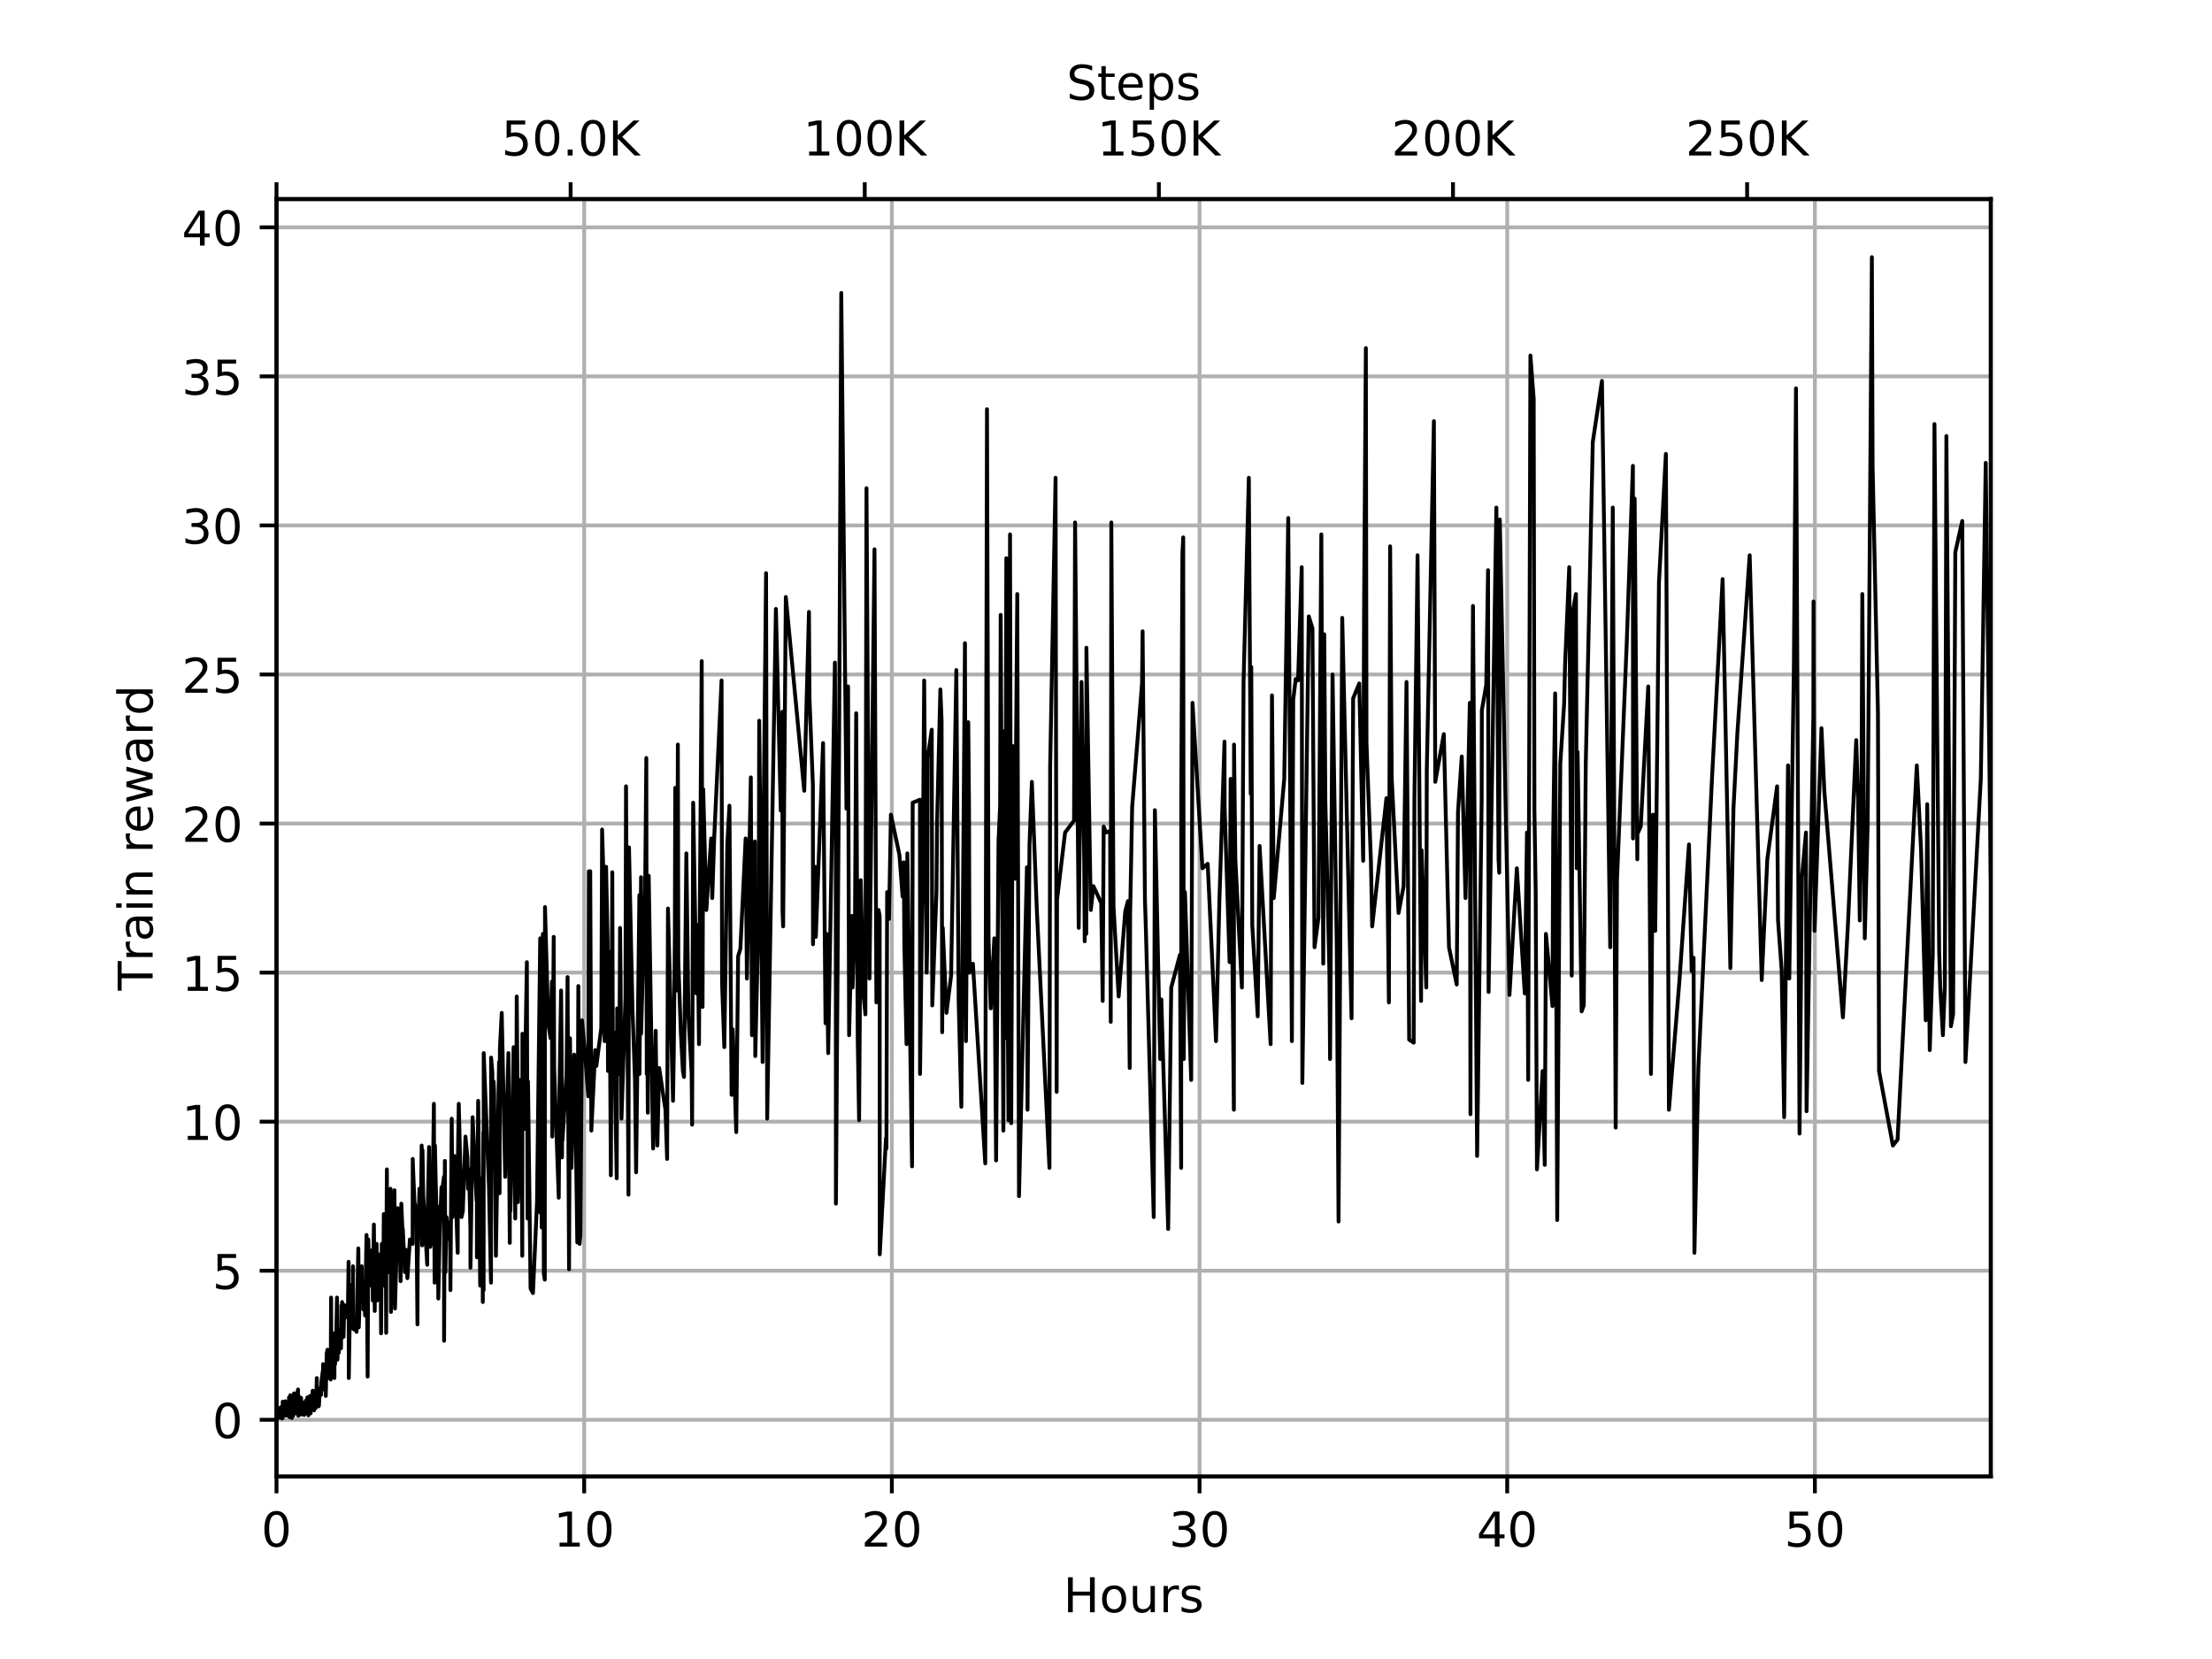 <?xml version="1.0" encoding="utf-8" standalone="no"?>
<!DOCTYPE svg PUBLIC "-//W3C//DTD SVG 1.1//EN"
  "http://www.w3.org/Graphics/SVG/1.1/DTD/svg11.dtd">
<!-- Created with matplotlib (https://matplotlib.org/) -->
<svg height="345.6pt" version="1.1" viewBox="0 0 460.8 345.6" width="460.8pt" xmlns="http://www.w3.org/2000/svg" xmlns:xlink="http://www.w3.org/1999/xlink">
 <defs>
  <style type="text/css">
*{stroke-linecap:butt;stroke-linejoin:round;}
  </style>
 </defs>
 <g id="figure_1">
  <g id="patch_1">
   <path d="M 0 345.6 
L 460.8 345.6 
L 460.8 0 
L 0 0 
z
" style="fill:#ffffff;"/>
  </g>
  <g id="axes_1">
   <g id="patch_2">
    <path d="M 57.6 307.584 
L 414.72 307.584 
L 414.72 41.472 
L 57.6 41.472 
z
" style="fill:#ffffff;"/>
   </g>
   <g id="matplotlib.axis_1">
    <g id="xtick_1">
     <g id="line2d_1">
      <path clip-path="url(#pd0b42a5e79)" d="M 57.6 307.584 
L 57.6 41.472 
" style="fill:none;stroke:#b0b0b0;stroke-linecap:square;stroke-width:0.8;"/>
     </g>
     <g id="line2d_2">
      <defs>
       <path d="M 0 0 
L 0 3.5 
" id="m29c0e4b5df" style="stroke:#000000;stroke-width:0.8;"/>
      </defs>
      <g>
       <use style="stroke:#000000;stroke-width:0.8;" x="57.6" xlink:href="#m29c0e4b5df" y="307.584"/>
      </g>
     </g>
     <g id="text_1">
      <!-- 0 -->
      <defs>
       <path d="M 31.781 66.406 
Q 24.172 66.406 20.328 58.906 
Q 16.5 51.422 16.5 36.375 
Q 16.5 21.391 20.328 13.891 
Q 24.172 6.391 31.781 6.391 
Q 39.453 6.391 43.281 13.891 
Q 47.125 21.391 47.125 36.375 
Q 47.125 51.422 43.281 58.906 
Q 39.453 66.406 31.781 66.406 
z
M 31.781 74.219 
Q 44.047 74.219 50.516 64.516 
Q 56.984 54.828 56.984 36.375 
Q 56.984 17.969 50.516 8.266 
Q 44.047 -1.422 31.781 -1.422 
Q 19.531 -1.422 13.062 8.266 
Q 6.594 17.969 6.594 36.375 
Q 6.594 54.828 13.062 64.516 
Q 19.531 74.219 31.781 74.219 
z
" id="DejaVuSans-48"/>
      </defs>
      <g transform="translate(54.419 322.182)scale(0.1 -0.1)">
       <use xlink:href="#DejaVuSans-48"/>
      </g>
     </g>
    </g>
    <g id="xtick_2">
     <g id="line2d_3">
      <path clip-path="url(#pd0b42a5e79)" d="M 121.695 307.584 
L 121.695 41.472 
" style="fill:none;stroke:#b0b0b0;stroke-linecap:square;stroke-width:0.8;"/>
     </g>
     <g id="line2d_4">
      <g>
       <use style="stroke:#000000;stroke-width:0.8;" x="121.695" xlink:href="#m29c0e4b5df" y="307.584"/>
      </g>
     </g>
     <g id="text_2">
      <!-- 10 -->
      <defs>
       <path d="M 12.406 8.297 
L 28.516 8.297 
L 28.516 63.922 
L 10.984 60.406 
L 10.984 69.391 
L 28.422 72.906 
L 38.281 72.906 
L 38.281 8.297 
L 54.391 8.297 
L 54.391 0 
L 12.406 0 
z
" id="DejaVuSans-49"/>
      </defs>
      <g transform="translate(115.332 322.182)scale(0.1 -0.1)">
       <use xlink:href="#DejaVuSans-49"/>
       <use x="63.623" xlink:href="#DejaVuSans-48"/>
      </g>
     </g>
    </g>
    <g id="xtick_3">
     <g id="line2d_5">
      <path clip-path="url(#pd0b42a5e79)" d="M 185.79 307.584 
L 185.79 41.472 
" style="fill:none;stroke:#b0b0b0;stroke-linecap:square;stroke-width:0.8;"/>
     </g>
     <g id="line2d_6">
      <g>
       <use style="stroke:#000000;stroke-width:0.8;" x="185.79" xlink:href="#m29c0e4b5df" y="307.584"/>
      </g>
     </g>
     <g id="text_3">
      <!-- 20 -->
      <defs>
       <path d="M 19.188 8.297 
L 53.609 8.297 
L 53.609 0 
L 7.328 0 
L 7.328 8.297 
Q 12.938 14.109 22.625 23.891 
Q 32.328 33.688 34.812 36.531 
Q 39.547 41.844 41.422 45.531 
Q 43.312 49.219 43.312 52.781 
Q 43.312 58.594 39.234 62.25 
Q 35.156 65.922 28.609 65.922 
Q 23.969 65.922 18.812 64.312 
Q 13.672 62.703 7.812 59.422 
L 7.812 69.391 
Q 13.766 71.781 18.938 73 
Q 24.125 74.219 28.422 74.219 
Q 39.75 74.219 46.484 68.547 
Q 53.219 62.891 53.219 53.422 
Q 53.219 48.922 51.531 44.891 
Q 49.859 40.875 45.406 35.406 
Q 44.188 33.984 37.641 27.219 
Q 31.109 20.453 19.188 8.297 
z
" id="DejaVuSans-50"/>
      </defs>
      <g transform="translate(179.427 322.182)scale(0.1 -0.1)">
       <use xlink:href="#DejaVuSans-50"/>
       <use x="63.623" xlink:href="#DejaVuSans-48"/>
      </g>
     </g>
    </g>
    <g id="xtick_4">
     <g id="line2d_7">
      <path clip-path="url(#pd0b42a5e79)" d="M 249.884 307.584 
L 249.884 41.472 
" style="fill:none;stroke:#b0b0b0;stroke-linecap:square;stroke-width:0.8;"/>
     </g>
     <g id="line2d_8">
      <g>
       <use style="stroke:#000000;stroke-width:0.8;" x="249.884" xlink:href="#m29c0e4b5df" y="307.584"/>
      </g>
     </g>
     <g id="text_4">
      <!-- 30 -->
      <defs>
       <path d="M 40.578 39.312 
Q 47.656 37.797 51.625 33 
Q 55.609 28.219 55.609 21.188 
Q 55.609 10.406 48.188 4.484 
Q 40.766 -1.422 27.094 -1.422 
Q 22.516 -1.422 17.656 -0.516 
Q 12.797 0.391 7.625 2.203 
L 7.625 11.719 
Q 11.719 9.328 16.594 8.109 
Q 21.484 6.891 26.812 6.891 
Q 36.078 6.891 40.938 10.547 
Q 45.797 14.203 45.797 21.188 
Q 45.797 27.641 41.281 31.266 
Q 36.766 34.906 28.719 34.906 
L 20.219 34.906 
L 20.219 43.016 
L 29.109 43.016 
Q 36.375 43.016 40.234 45.922 
Q 44.094 48.828 44.094 54.297 
Q 44.094 59.906 40.109 62.906 
Q 36.141 65.922 28.719 65.922 
Q 24.656 65.922 20.016 65.031 
Q 15.375 64.156 9.812 62.312 
L 9.812 71.094 
Q 15.438 72.656 20.344 73.438 
Q 25.25 74.219 29.594 74.219 
Q 40.828 74.219 47.359 69.109 
Q 53.906 64.016 53.906 55.328 
Q 53.906 49.266 50.438 45.094 
Q 46.969 40.922 40.578 39.312 
z
" id="DejaVuSans-51"/>
      </defs>
      <g transform="translate(243.522 322.182)scale(0.1 -0.1)">
       <use xlink:href="#DejaVuSans-51"/>
       <use x="63.623" xlink:href="#DejaVuSans-48"/>
      </g>
     </g>
    </g>
    <g id="xtick_5">
     <g id="line2d_9">
      <path clip-path="url(#pd0b42a5e79)" d="M 313.979 307.584 
L 313.979 41.472 
" style="fill:none;stroke:#b0b0b0;stroke-linecap:square;stroke-width:0.8;"/>
     </g>
     <g id="line2d_10">
      <g>
       <use style="stroke:#000000;stroke-width:0.8;" x="313.979" xlink:href="#m29c0e4b5df" y="307.584"/>
      </g>
     </g>
     <g id="text_5">
      <!-- 40 -->
      <defs>
       <path d="M 37.797 64.312 
L 12.891 25.391 
L 37.797 25.391 
z
M 35.203 72.906 
L 47.609 72.906 
L 47.609 25.391 
L 58.016 25.391 
L 58.016 17.188 
L 47.609 17.188 
L 47.609 0 
L 37.797 0 
L 37.797 17.188 
L 4.891 17.188 
L 4.891 26.703 
z
" id="DejaVuSans-52"/>
      </defs>
      <g transform="translate(307.617 322.182)scale(0.1 -0.1)">
       <use xlink:href="#DejaVuSans-52"/>
       <use x="63.623" xlink:href="#DejaVuSans-48"/>
      </g>
     </g>
    </g>
    <g id="xtick_6">
     <g id="line2d_11">
      <path clip-path="url(#pd0b42a5e79)" d="M 378.074 307.584 
L 378.074 41.472 
" style="fill:none;stroke:#b0b0b0;stroke-linecap:square;stroke-width:0.8;"/>
     </g>
     <g id="line2d_12">
      <g>
       <use style="stroke:#000000;stroke-width:0.8;" x="378.074" xlink:href="#m29c0e4b5df" y="307.584"/>
      </g>
     </g>
     <g id="text_6">
      <!-- 50 -->
      <defs>
       <path d="M 10.797 72.906 
L 49.516 72.906 
L 49.516 64.594 
L 19.828 64.594 
L 19.828 46.734 
Q 21.969 47.469 24.109 47.828 
Q 26.266 48.188 28.422 48.188 
Q 40.625 48.188 47.75 41.5 
Q 54.891 34.812 54.891 23.391 
Q 54.891 11.625 47.562 5.094 
Q 40.234 -1.422 26.906 -1.422 
Q 22.312 -1.422 17.547 -0.641 
Q 12.797 0.141 7.719 1.703 
L 7.719 11.625 
Q 12.109 9.234 16.797 8.062 
Q 21.484 6.891 26.703 6.891 
Q 35.156 6.891 40.078 11.328 
Q 45.016 15.766 45.016 23.391 
Q 45.016 31 40.078 35.438 
Q 35.156 39.891 26.703 39.891 
Q 22.75 39.891 18.812 39.016 
Q 14.891 38.141 10.797 36.281 
z
" id="DejaVuSans-53"/>
      </defs>
      <g transform="translate(371.712 322.182)scale(0.1 -0.1)">
       <use xlink:href="#DejaVuSans-53"/>
       <use x="63.623" xlink:href="#DejaVuSans-48"/>
      </g>
     </g>
    </g>
    <g id="text_7">
     <!-- Hours -->
     <defs>
      <path d="M 9.812 72.906 
L 19.672 72.906 
L 19.672 43.016 
L 55.516 43.016 
L 55.516 72.906 
L 65.375 72.906 
L 65.375 0 
L 55.516 0 
L 55.516 34.719 
L 19.672 34.719 
L 19.672 0 
L 9.812 0 
z
" id="DejaVuSans-72"/>
      <path d="M 30.609 48.391 
Q 23.391 48.391 19.188 42.75 
Q 14.984 37.109 14.984 27.297 
Q 14.984 17.484 19.156 11.844 
Q 23.344 6.203 30.609 6.203 
Q 37.797 6.203 41.984 11.859 
Q 46.188 17.531 46.188 27.297 
Q 46.188 37.016 41.984 42.703 
Q 37.797 48.391 30.609 48.391 
z
M 30.609 56 
Q 42.328 56 49.016 48.375 
Q 55.719 40.766 55.719 27.297 
Q 55.719 13.875 49.016 6.219 
Q 42.328 -1.422 30.609 -1.422 
Q 18.844 -1.422 12.172 6.219 
Q 5.516 13.875 5.516 27.297 
Q 5.516 40.766 12.172 48.375 
Q 18.844 56 30.609 56 
z
" id="DejaVuSans-111"/>
      <path d="M 8.5 21.578 
L 8.5 54.688 
L 17.484 54.688 
L 17.484 21.922 
Q 17.484 14.156 20.5 10.266 
Q 23.531 6.391 29.594 6.391 
Q 36.859 6.391 41.078 11.031 
Q 45.312 15.672 45.312 23.688 
L 45.312 54.688 
L 54.297 54.688 
L 54.297 0 
L 45.312 0 
L 45.312 8.406 
Q 42.047 3.422 37.719 1 
Q 33.406 -1.422 27.688 -1.422 
Q 18.266 -1.422 13.375 4.438 
Q 8.5 10.297 8.5 21.578 
z
M 31.109 56 
z
" id="DejaVuSans-117"/>
      <path d="M 41.109 46.297 
Q 39.594 47.172 37.812 47.578 
Q 36.031 48 33.891 48 
Q 26.266 48 22.188 43.047 
Q 18.109 38.094 18.109 28.812 
L 18.109 0 
L 9.078 0 
L 9.078 54.688 
L 18.109 54.688 
L 18.109 46.188 
Q 20.953 51.172 25.484 53.578 
Q 30.031 56 36.531 56 
Q 37.453 56 38.578 55.875 
Q 39.703 55.766 41.062 55.516 
z
" id="DejaVuSans-114"/>
      <path d="M 44.281 53.078 
L 44.281 44.578 
Q 40.484 46.531 36.375 47.5 
Q 32.281 48.484 27.875 48.484 
Q 21.188 48.484 17.844 46.438 
Q 14.5 44.391 14.5 40.281 
Q 14.5 37.156 16.891 35.375 
Q 19.281 33.594 26.516 31.984 
L 29.594 31.297 
Q 39.156 29.25 43.188 25.516 
Q 47.219 21.781 47.219 15.094 
Q 47.219 7.469 41.188 3.016 
Q 35.156 -1.422 24.609 -1.422 
Q 20.219 -1.422 15.453 -0.562 
Q 10.688 0.297 5.422 2 
L 5.422 11.281 
Q 10.406 8.688 15.234 7.391 
Q 20.062 6.109 24.812 6.109 
Q 31.156 6.109 34.562 8.281 
Q 37.984 10.453 37.984 14.406 
Q 37.984 18.062 35.516 20.016 
Q 33.062 21.969 24.703 23.781 
L 21.578 24.516 
Q 13.234 26.266 9.516 29.906 
Q 5.812 33.547 5.812 39.891 
Q 5.812 47.609 11.281 51.797 
Q 16.75 56 26.812 56 
Q 31.781 56 36.172 55.266 
Q 40.578 54.547 44.281 53.078 
z
" id="DejaVuSans-115"/>
     </defs>
     <g transform="translate(221.512 335.861)scale(0.1 -0.1)">
      <use xlink:href="#DejaVuSans-72"/>
      <use x="75.195" xlink:href="#DejaVuSans-111"/>
      <use x="136.377" xlink:href="#DejaVuSans-117"/>
      <use x="199.756" xlink:href="#DejaVuSans-114"/>
      <use x="240.869" xlink:href="#DejaVuSans-115"/>
     </g>
    </g>
   </g>
   <g id="matplotlib.axis_2">
    <g id="ytick_1">
     <g id="line2d_13">
      <path clip-path="url(#pd0b42a5e79)" d="M 57.6 295.767 
L 414.72 295.767 
" style="fill:none;stroke:#b0b0b0;stroke-linecap:square;stroke-width:0.8;"/>
     </g>
     <g id="line2d_14">
      <defs>
       <path d="M 0 0 
L -3.5 0 
" id="m020e95e124" style="stroke:#000000;stroke-width:0.8;"/>
      </defs>
      <g>
       <use style="stroke:#000000;stroke-width:0.8;" x="57.6" xlink:href="#m020e95e124" y="295.767"/>
      </g>
     </g>
     <g id="text_8">
      <!-- 0 -->
      <g transform="translate(44.237 299.567)scale(0.1 -0.1)">
       <use xlink:href="#DejaVuSans-48"/>
      </g>
     </g>
    </g>
    <g id="ytick_2">
     <g id="line2d_15">
      <path clip-path="url(#pd0b42a5e79)" d="M 57.6 264.716 
L 414.72 264.716 
" style="fill:none;stroke:#b0b0b0;stroke-linecap:square;stroke-width:0.8;"/>
     </g>
     <g id="line2d_16">
      <g>
       <use style="stroke:#000000;stroke-width:0.8;" x="57.6" xlink:href="#m020e95e124" y="264.716"/>
      </g>
     </g>
     <g id="text_9">
      <!-- 5 -->
      <g transform="translate(44.237 268.515)scale(0.1 -0.1)">
       <use xlink:href="#DejaVuSans-53"/>
      </g>
     </g>
    </g>
    <g id="ytick_3">
     <g id="line2d_17">
      <path clip-path="url(#pd0b42a5e79)" d="M 57.6 233.665 
L 414.72 233.665 
" style="fill:none;stroke:#b0b0b0;stroke-linecap:square;stroke-width:0.8;"/>
     </g>
     <g id="line2d_18">
      <g>
       <use style="stroke:#000000;stroke-width:0.8;" x="57.6" xlink:href="#m020e95e124" y="233.665"/>
      </g>
     </g>
     <g id="text_10">
      <!-- 10 -->
      <g transform="translate(37.875 237.464)scale(0.1 -0.1)">
       <use xlink:href="#DejaVuSans-49"/>
       <use x="63.623" xlink:href="#DejaVuSans-48"/>
      </g>
     </g>
    </g>
    <g id="ytick_4">
     <g id="line2d_19">
      <path clip-path="url(#pd0b42a5e79)" d="M 57.6 202.614 
L 414.72 202.614 
" style="fill:none;stroke:#b0b0b0;stroke-linecap:square;stroke-width:0.8;"/>
     </g>
     <g id="line2d_20">
      <g>
       <use style="stroke:#000000;stroke-width:0.8;" x="57.6" xlink:href="#m020e95e124" y="202.614"/>
      </g>
     </g>
     <g id="text_11">
      <!-- 15 -->
      <g transform="translate(37.875 206.413)scale(0.1 -0.1)">
       <use xlink:href="#DejaVuSans-49"/>
       <use x="63.623" xlink:href="#DejaVuSans-53"/>
      </g>
     </g>
    </g>
    <g id="ytick_5">
     <g id="line2d_21">
      <path clip-path="url(#pd0b42a5e79)" d="M 57.6 171.563 
L 414.72 171.563 
" style="fill:none;stroke:#b0b0b0;stroke-linecap:square;stroke-width:0.8;"/>
     </g>
     <g id="line2d_22">
      <g>
       <use style="stroke:#000000;stroke-width:0.8;" x="57.6" xlink:href="#m020e95e124" y="171.563"/>
      </g>
     </g>
     <g id="text_12">
      <!-- 20 -->
      <g transform="translate(37.875 175.362)scale(0.1 -0.1)">
       <use xlink:href="#DejaVuSans-50"/>
       <use x="63.623" xlink:href="#DejaVuSans-48"/>
      </g>
     </g>
    </g>
    <g id="ytick_6">
     <g id="line2d_23">
      <path clip-path="url(#pd0b42a5e79)" d="M 57.6 140.511 
L 414.72 140.511 
" style="fill:none;stroke:#b0b0b0;stroke-linecap:square;stroke-width:0.8;"/>
     </g>
     <g id="line2d_24">
      <g>
       <use style="stroke:#000000;stroke-width:0.8;" x="57.6" xlink:href="#m020e95e124" y="140.511"/>
      </g>
     </g>
     <g id="text_13">
      <!-- 25 -->
      <g transform="translate(37.875 144.311)scale(0.1 -0.1)">
       <use xlink:href="#DejaVuSans-50"/>
       <use x="63.623" xlink:href="#DejaVuSans-53"/>
      </g>
     </g>
    </g>
    <g id="ytick_7">
     <g id="line2d_25">
      <path clip-path="url(#pd0b42a5e79)" d="M 57.6 109.46 
L 414.72 109.46 
" style="fill:none;stroke:#b0b0b0;stroke-linecap:square;stroke-width:0.8;"/>
     </g>
     <g id="line2d_26">
      <g>
       <use style="stroke:#000000;stroke-width:0.8;" x="57.6" xlink:href="#m020e95e124" y="109.46"/>
      </g>
     </g>
     <g id="text_14">
      <!-- 30 -->
      <g transform="translate(37.875 113.259)scale(0.1 -0.1)">
       <use xlink:href="#DejaVuSans-51"/>
       <use x="63.623" xlink:href="#DejaVuSans-48"/>
      </g>
     </g>
    </g>
    <g id="ytick_8">
     <g id="line2d_27">
      <path clip-path="url(#pd0b42a5e79)" d="M 57.6 78.409 
L 414.72 78.409 
" style="fill:none;stroke:#b0b0b0;stroke-linecap:square;stroke-width:0.8;"/>
     </g>
     <g id="line2d_28">
      <g>
       <use style="stroke:#000000;stroke-width:0.8;" x="57.6" xlink:href="#m020e95e124" y="78.409"/>
      </g>
     </g>
     <g id="text_15">
      <!-- 35 -->
      <g transform="translate(37.875 82.208)scale(0.1 -0.1)">
       <use xlink:href="#DejaVuSans-51"/>
       <use x="63.623" xlink:href="#DejaVuSans-53"/>
      </g>
     </g>
    </g>
    <g id="ytick_9">
     <g id="line2d_29">
      <path clip-path="url(#pd0b42a5e79)" d="M 57.6 47.358 
L 414.72 47.358 
" style="fill:none;stroke:#b0b0b0;stroke-linecap:square;stroke-width:0.8;"/>
     </g>
     <g id="line2d_30">
      <g>
       <use style="stroke:#000000;stroke-width:0.8;" x="57.6" xlink:href="#m020e95e124" y="47.358"/>
      </g>
     </g>
     <g id="text_16">
      <!-- 40 -->
      <g transform="translate(37.875 51.157)scale(0.1 -0.1)">
       <use xlink:href="#DejaVuSans-52"/>
       <use x="63.623" xlink:href="#DejaVuSans-48"/>
      </g>
     </g>
    </g>
    <g id="text_17">
     <!-- Train reward -->
     <defs>
      <path d="M -0.297 72.906 
L 61.375 72.906 
L 61.375 64.594 
L 35.5 64.594 
L 35.5 0 
L 25.594 0 
L 25.594 64.594 
L -0.297 64.594 
z
" id="DejaVuSans-84"/>
      <path d="M 34.281 27.484 
Q 23.391 27.484 19.188 25 
Q 14.984 22.516 14.984 16.5 
Q 14.984 11.719 18.141 8.906 
Q 21.297 6.109 26.703 6.109 
Q 34.188 6.109 38.703 11.406 
Q 43.219 16.703 43.219 25.484 
L 43.219 27.484 
z
M 52.203 31.203 
L 52.203 0 
L 43.219 0 
L 43.219 8.297 
Q 40.141 3.328 35.547 0.953 
Q 30.953 -1.422 24.312 -1.422 
Q 15.922 -1.422 10.953 3.297 
Q 6 8.016 6 15.922 
Q 6 25.141 12.172 29.828 
Q 18.359 34.516 30.609 34.516 
L 43.219 34.516 
L 43.219 35.406 
Q 43.219 41.609 39.141 45 
Q 35.062 48.391 27.688 48.391 
Q 23 48.391 18.547 47.266 
Q 14.109 46.141 10.016 43.891 
L 10.016 52.203 
Q 14.938 54.109 19.578 55.047 
Q 24.219 56 28.609 56 
Q 40.484 56 46.344 49.844 
Q 52.203 43.703 52.203 31.203 
z
" id="DejaVuSans-97"/>
      <path d="M 9.422 54.688 
L 18.406 54.688 
L 18.406 0 
L 9.422 0 
z
M 9.422 75.984 
L 18.406 75.984 
L 18.406 64.594 
L 9.422 64.594 
z
" id="DejaVuSans-105"/>
      <path d="M 54.891 33.016 
L 54.891 0 
L 45.906 0 
L 45.906 32.719 
Q 45.906 40.484 42.875 44.328 
Q 39.844 48.188 33.797 48.188 
Q 26.516 48.188 22.312 43.547 
Q 18.109 38.922 18.109 30.906 
L 18.109 0 
L 9.078 0 
L 9.078 54.688 
L 18.109 54.688 
L 18.109 46.188 
Q 21.344 51.125 25.703 53.562 
Q 30.078 56 35.797 56 
Q 45.219 56 50.047 50.172 
Q 54.891 44.344 54.891 33.016 
z
" id="DejaVuSans-110"/>
      <path id="DejaVuSans-32"/>
      <path d="M 56.203 29.594 
L 56.203 25.203 
L 14.891 25.203 
Q 15.484 15.922 20.484 11.062 
Q 25.484 6.203 34.422 6.203 
Q 39.594 6.203 44.453 7.469 
Q 49.312 8.734 54.109 11.281 
L 54.109 2.781 
Q 49.266 0.734 44.188 -0.344 
Q 39.109 -1.422 33.891 -1.422 
Q 20.797 -1.422 13.156 6.188 
Q 5.516 13.812 5.516 26.812 
Q 5.516 40.234 12.766 48.109 
Q 20.016 56 32.328 56 
Q 43.359 56 49.781 48.891 
Q 56.203 41.797 56.203 29.594 
z
M 47.219 32.234 
Q 47.125 39.594 43.094 43.984 
Q 39.062 48.391 32.422 48.391 
Q 24.906 48.391 20.391 44.141 
Q 15.875 39.891 15.188 32.172 
z
" id="DejaVuSans-101"/>
      <path d="M 4.203 54.688 
L 13.188 54.688 
L 24.422 12.016 
L 35.594 54.688 
L 46.188 54.688 
L 57.422 12.016 
L 68.609 54.688 
L 77.594 54.688 
L 63.281 0 
L 52.688 0 
L 40.922 44.828 
L 29.109 0 
L 18.5 0 
z
" id="DejaVuSans-119"/>
      <path d="M 45.406 46.391 
L 45.406 75.984 
L 54.391 75.984 
L 54.391 0 
L 45.406 0 
L 45.406 8.203 
Q 42.578 3.328 38.25 0.953 
Q 33.938 -1.422 27.875 -1.422 
Q 17.969 -1.422 11.734 6.484 
Q 5.516 14.406 5.516 27.297 
Q 5.516 40.188 11.734 48.094 
Q 17.969 56 27.875 56 
Q 33.938 56 38.25 53.625 
Q 42.578 51.266 45.406 46.391 
z
M 14.797 27.297 
Q 14.797 17.391 18.875 11.75 
Q 22.953 6.109 30.078 6.109 
Q 37.203 6.109 41.297 11.75 
Q 45.406 17.391 45.406 27.297 
Q 45.406 37.203 41.297 42.844 
Q 37.203 48.484 30.078 48.484 
Q 22.953 48.484 18.875 42.844 
Q 14.797 37.203 14.797 27.297 
z
" id="DejaVuSans-100"/>
     </defs>
     <g transform="translate(31.795 206.35)rotate(-90)scale(0.1 -0.1)">
      <use xlink:href="#DejaVuSans-84"/>
      <use x="60.865" xlink:href="#DejaVuSans-114"/>
      <use x="101.979" xlink:href="#DejaVuSans-97"/>
      <use x="163.258" xlink:href="#DejaVuSans-105"/>
      <use x="191.041" xlink:href="#DejaVuSans-110"/>
      <use x="254.42" xlink:href="#DejaVuSans-32"/>
      <use x="286.207" xlink:href="#DejaVuSans-114"/>
      <use x="327.289" xlink:href="#DejaVuSans-101"/>
      <use x="388.812" xlink:href="#DejaVuSans-119"/>
      <use x="470.6" xlink:href="#DejaVuSans-97"/>
      <use x="531.879" xlink:href="#DejaVuSans-114"/>
      <use x="572.977" xlink:href="#DejaVuSans-100"/>
     </g>
    </g>
   </g>
   <g id="line2d_31">
    <path clip-path="url(#pd0b42a5e79)" d="M 57.6 293.956 
L 57.72 293.594 
L 57.849 295.25 
L 57.917 293.904 
L 58.011 294.267 
L 58.155 295.353 
L 58.212 294.329 
L 58.232 294.608 
L 58.357 294.453 
L 58.442 293.18 
L 58.51 294.422 
L 58.56 293.49 
L 58.616 293.697 
L 58.682 294.681 
L 58.714 293.263 
L 58.724 295.488 
L 58.804 294.008 
L 58.86 295.457 
L 58.895 291.99 
L 58.968 294.008 
L 59.034 293.387 
L 59.137 293.615 
L 59.205 294.836 
L 59.283 294.732 
L 59.293 293.594 
L 59.412 294.536 
L 59.439 291.907 
L 59.51 294.877 
L 59.521 293.884 
L 59.569 292.404 
L 59.696 294.867 
L 59.75 294.163 
L 59.842 294.639 
L 59.867 293.904 
L 59.927 294.608 
L 60.198 294.06 
L 60.204 291.11 
L 60.323 295.229 
L 60.346 291.938 
L 60.447 292.849 
L 60.464 292.041 
L 60.476 290.644 
L 60.543 292.611 
L 60.642 294.691 
L 60.662 293.283 
L 60.79 292.455 
L 60.806 295.405 
L 60.911 294.629 
L 60.927 294.836 
L 60.964 292.041 
L 60.999 294.267 
L 61.095 294.939 
L 61.244 290.261 
L 61.283 293.78 
L 61.351 292.921 
L 61.474 291.265 
L 61.486 292.559 
L 61.61 294.422 
L 61.751 290.799 
L 61.825 293.594 
L 61.886 293.49 
L 61.916 290.282 
L 62.088 289.454 
L 62.143 294.939 
L 62.19 293.646 
L 62.251 291.627 
L 62.282 294.422 
L 62.369 293.966 
L 62.43 292.973 
L 62.462 293.635 
L 62.468 294.577 
L 62.486 291.068 
L 62.561 293.035 
L 62.61 294.681 
L 62.677 291.565 
L 62.718 294.008 
L 62.729 291.213 
L 62.879 294.65 
L 62.901 292.869 
L 63.123 292.352 
L 63.205 294.267 
L 63.253 293.439 
L 63.364 294.763 
L 63.383 294.422 
L 63.419 292.155 
L 63.439 292.911 
L 63.533 292.352 
L 63.596 294.474 
L 63.618 292.714 
L 63.678 293.18 
L 63.735 291.731 
L 63.796 292.714 
L 63.851 291.917 
L 63.879 293.594 
L 64.028 291.098 
L 64.09 294.422 
L 64.163 293.18 
L 64.25 294.836 
L 64.294 291.317 
L 64.49 293.904 
L 64.573 290.799 
L 64.717 294.422 
L 64.787 291.627 
L 64.814 292.041 
L 64.919 291.42 
L 65.082 291.555 
L 65.128 289.723 
L 65.123 292.352 
L 65.134 291.42 
L 65.26 291.679 
L 65.339 289.764 
L 65.353 290.882 
L 65.439 293.801 
L 65.717 290.489 
L 65.792 293.283 
L 65.822 289.868 
L 65.841 292.559 
L 66.001 287.073 
L 66.041 291.627 
L 66.141 290.903 
L 66.267 289.764 
L 66.289 290.541 
L 66.365 292.973 
L 66.441 289.247 
L 66.447 292.818 
L 66.61 289.557 
L 66.871 290.592 
L 66.934 288.005 
L 67.246 285.624 
L 67.266 287.177 
L 67.311 284.175 
L 67.391 287.694 
L 67.632 287.694 
L 67.639 289.557 
L 67.75 287.694 
L 67.862 290.799 
L 67.986 285.728 
L 68.052 282.001 
L 68.215 281.173 
L 68.242 287.073 
L 68.267 284.279 
L 68.562 281.277 
L 68.764 285.365 
L 68.773 282.726 
L 68.888 287.384 
L 68.974 270.305 
L 69.032 282.105 
L 69.128 281.794 
L 69.216 280.863 
L 69.315 282.726 
L 69.412 279 
L 69.535 285.107 
L 69.601 277.758 
L 69.664 287.073 
L 69.712 278.689 
L 69.806 284.175 
L 69.859 280.242 
L 69.982 282.001 
L 70.201 270.305 
L 70.295 283.243 
L 70.493 277.551 
L 70.549 277.758 
L 70.582 281.794 
L 70.795 277.137 
L 71.039 280.863 
L 71.117 271.962 
L 71.256 278.689 
L 71.266 271.237 
L 71.566 278.482 
L 71.73 271.858 
L 71.846 274.549 
L 71.975 272.79 
L 71.986 274.239 
L 72.137 274.342 
L 72.255 272.479 
L 72.471 273.411 
L 72.615 262.853 
L 72.662 287.073 
L 72.921 270.616 
L 73.015 271.548 
L 73.09 269.581 
L 73.35 274.446 
L 73.393 267.511 
L 73.522 271.237 
L 73.529 263.785 
L 73.543 276.826 
L 74.181 277.137 
L 74.278 277.447 
L 74.649 260.059 
L 74.678 262.957 
L 74.744 276.516 
L 74.833 273.721 
L 74.906 266.372 
L 74.964 266.579 
L 75.036 269.995 
L 75.351 263.785 
L 75.404 271.03 
L 75.65 270.305 
L 75.68 272.79 
L 75.965 269.063 
L 76.046 274.032 
L 76.352 257.264 
L 76.585 286.763 
L 76.723 258.195 
L 76.891 263.785 
L 77.294 267.821 
L 77.585 260.369 
L 77.666 270.926 
L 77.723 265.958 
L 77.888 255.09 
L 78.066 273.1 
L 78.124 263.474 
L 78.454 259.127 
L 78.543 270.926 
L 79.187 267.511 
L 79.259 261.197 
L 79.271 261.301 
L 79.384 277.758 
L 79.407 274.86 
L 79.532 259.127 
L 79.855 265.544 
L 79.953 252.917 
L 80.055 267.821 
L 80.36 261.922 
L 80.385 263.267 
L 80.45 277.654 
L 80.463 264.095 
L 80.597 243.601 
L 80.64 263.164 
L 80.86 265.027 
L 80.943 263.267 
L 81.355 247.638 
L 81.442 273.307 
L 81.506 260.99 
L 81.597 271.548 
L 81.67 270.305 
L 81.763 263.629 
L 81.834 267.511 
L 81.866 253.538 
L 81.912 266.269 
L 82.09 271.237 
L 82.172 247.949 
L 82.283 272.583 
L 82.849 251.675 
L 83.168 254.469 
L 83.448 266.89 
L 83.603 250.743 
L 83.856 256.643 
L 83.911 256.022 
L 84.349 265.027 
L 84.598 260.369 
L 84.871 266.269 
L 85.389 258.195 
L 85.957 259.127 
L 85.981 241.428 
L 86.052 243.601 
L 86.343 250.433 
L 86.483 251.054 
L 86.774 255.09 
L 86.964 275.895 
L 87.013 262.232 
L 87.376 247.638 
L 87.646 254.469 
L 87.842 238.633 
L 87.942 259.438 
L 88.014 239.565 
L 88.177 249.191 
L 88.997 263.474 
L 89.009 256.643 
L 89.382 238.944 
L 89.577 259.127 
L 89.622 259.748 
L 90.027 257.264 
L 90.384 229.939 
L 90.536 267.2 
L 90.607 238.633 
L 90.98 255.711 
L 91.171 251.364 
L 91.307 270.512 
L 91.602 256.643 
L 91.966 247.328 
L 92.042 248.57 
L 92.486 245.154 
L 92.499 245.775 
L 92.51 279.31 
L 92.673 241.842 
L 92.782 265.027 
L 93.005 253.538 
L 93.59 258.195 
L 93.775 258.195 
L 93.83 268.753 
L 94.1 233.044 
L 94.272 253.538 
L 94.651 240.807 
L 95.347 260.99 
L 95.404 240.807 
L 95.568 229.939 
L 96.15 253.538 
L 96.416 252.296 
L 96.968 236.77 
L 97.366 241.117 
L 97.503 247.638 
L 97.707 243.601 
L 97.995 256.022 
L 98.006 264.095 
L 98.094 258.195 
L 98.449 232.734 
L 99.278 250.122 
L 99.34 248.88 
L 99.355 261.922 
L 99.614 229.318 
L 100.031 267.821 
L 100.122 245.464 
L 100.555 263.164 
L 100.573 271.237 
L 100.685 235.839 
L 100.746 268.753 
L 100.767 219.381 
L 101.862 247.328 
L 102.284 267.2 
L 102.306 220.313 
L 102.568 223.418 
L 102.585 242.98 
L 102.821 225.281 
L 102.928 227.455 
L 103.306 261.611 
L 103.961 221.245 
L 104.072 248.57 
L 104.138 218.45 
L 104.522 210.998 
L 105.242 245.154 
L 105.914 219.381 
L 106.197 258.92 
L 106.224 238.84 
L 106.333 252.296 
L 106.994 218.139 
L 107.337 253.848 
L 107.435 228.697 
L 107.514 242.98 
L 107.643 207.582 
L 107.811 225.902 
L 107.877 250.433 
L 108.271 235.528 
L 108.38 224.971 
L 108.661 237.391 
L 108.801 261.611 
L 108.827 215.345 
L 109.178 235.218 
L 109.756 200.44 
L 109.9 253.848 
L 109.995 225.281 
L 110.528 268.442 
L 111.025 269.374 
L 111.871 250.433 
L 112.533 195.472 
L 112.55 252.606 
L 112.826 215.759 
L 112.842 255.711 
L 113.095 194.541 
L 113.29 265.337 
L 113.491 266.579 
L 113.532 188.951 
L 114.211 213.171 
L 114.688 216.276 
L 114.972 204.477 
L 115.044 236.77 
L 115.348 195.162 
L 115.445 222.487 
L 116.397 249.501 
L 116.561 226.213 
L 116.887 206.34 
L 116.997 219.071 
L 117.073 241.117 
L 117.111 236.149 
L 117.184 237.495 
L 118.015 223.729 
L 118.233 203.545 
L 118.544 264.406 
L 118.736 216.276 
L 119.053 243.291 
L 119.61 219.692 
L 119.696 228.386 
L 119.895 232.423 
L 120.26 258.817 
L 120.478 205.408 
L 120.739 259.127 
L 120.907 257.264 
L 121.238 212.55 
L 121.759 218.139 
L 122.557 228.386 
L 122.67 181.499 
L 122.777 228.386 
L 122.955 181.499 
L 123.187 235.528 
L 123.994 218.76 
L 124.228 222.073 
L 125.261 214.103 
L 125.428 172.805 
L 125.665 180.878 
L 125.956 216.897 
L 126.261 180.567 
L 126.576 196.093 
L 126.655 223.108 
L 126.948 198.267 
L 127.254 244.843 
L 127.549 181.706 
L 127.671 221.245 
L 127.909 215.034 
L 128.477 245.464 
L 128.572 210.066 
L 129.007 223.729 
L 129.169 193.298 
L 129.268 202.614 
L 129.465 233.044 
L 130.294 207.789 
L 130.411 163.8 
L 130.923 248.88 
L 131.031 176.531 
L 131.753 210.066 
L 132.279 224.971 
L 132.51 244.222 
L 133.196 186.467 
L 133.22 223.729 
L 133.541 182.741 
L 133.552 215.345 
L 134.399 184.915 
L 134.639 157.9 
L 134.733 223.729 
L 134.841 215.345 
L 134.956 231.802 
L 135.139 182.431 
L 136.054 239.254 
L 136.595 214.724 
L 136.611 216.897 
L 136.938 238.633 
L 137.316 222.487 
L 138.623 231.181 
L 138.973 241.428 
L 139.15 189.262 
L 140.203 229.318 
L 140.352 220.003 
L 140.584 195.162 
L 140.668 164.11 
L 140.732 183.983 
L 141.052 206.34 
L 141.21 155.105 
L 141.31 200.337 
L 141.826 215.034 
L 142.258 223.108 
L 142.487 224.35 
L 142.979 177.773 
L 143.415 211.619 
L 144.076 223.418 
L 144.179 234.286 
L 144.4 167.215 
L 145.082 206.961 
L 145.319 192.677 
L 145.612 217.518 
L 145.723 197.956 
L 146.178 137.717 
L 146.356 209.756 
L 146.494 164.421 
L 147.145 189.572 
L 148.14 174.668 
L 148.373 187.088 
L 148.802 174.047 
L 150.316 141.753 
L 150.423 204.787 
L 150.887 218.139 
L 151.508 175.91 
L 151.954 167.836 
L 152.403 228.076 
L 152.639 214.413 
L 153.374 235.839 
L 153.766 199.198 
L 154.235 197.646 
L 155.333 174.668 
L 155.594 203.856 
L 156.411 161.937 
L 156.643 215.655 
L 157.035 197.646 
L 157.251 175.289 
L 157.339 220.003 
L 158.069 188.33 
L 158.156 150.137 
L 158.869 221.245 
L 159.018 206.961 
L 159.105 166.905 
L 159.586 119.397 
L 159.816 233.044 
L 161.636 126.849 
L 162.648 168.872 
L 162.987 148.274 
L 163.015 189.883 
L 163.143 192.988 
L 163.698 124.365 
L 167.538 164.731 
L 168.521 127.47 
L 168.634 145.48 
L 169.339 163.489 
L 169.362 196.714 
L 169.558 189.572 
L 169.757 190.814 
L 169.843 180.567 
L 169.951 195.162 
L 171.461 154.795 
L 171.969 213.171 
L 172.199 194.541 
L 172.527 219.381 
L 173.926 138.027 
L 174.109 174.978 
L 174.136 250.743 
L 174.776 159.763 
L 175.25 61.02 
L 176.333 168.457 
L 176.667 142.995 
L 176.882 215.655 
L 177.501 190.814 
L 177.613 205.719 
L 178.116 190.193 
L 178.359 148.585 
L 178.679 216.276 
L 178.965 233.355 
L 179.311 183.362 
L 179.847 206.754 
L 180.274 211.308 
L 180.507 101.697 
L 181.127 203.856 
L 182.174 114.428 
L 182.566 208.824 
L 183.025 189.572 
L 183.253 190.814 
L 183.269 261.301 
L 184.569 237.081 
L 184.662 239.254 
L 184.806 185.846 
L 185.197 191.435 
L 185.591 169.7 
L 187.367 178.083 
L 188.023 186.778 
L 188.264 179.636 
L 188.398 197.025 
L 188.847 217.518 
L 189.018 177.773 
L 189.995 242.98 
L 190.128 167.215 
L 191.646 166.594 
L 191.66 223.729 
L 192.292 173.115 
L 192.52 141.753 
L 193.035 202.614 
L 193.143 197.025 
L 193.267 157.9 
L 194.1 152 
L 194.208 209.445 
L 195.085 185.846 
L 195.21 171.252 
L 195.893 143.617 
L 196.151 150.137 
L 196.274 215.034 
L 196.393 193.298 
L 197.166 210.998 
L 198.132 203.235 
L 199.221 139.58 
L 199.71 208.824 
L 200.262 230.56 
L 201.018 133.991 
L 201.229 216.897 
L 201.706 150.448 
L 201.863 167.836 
L 201.964 202.614 
L 202.672 200.751 
L 205.248 242.359 
L 205.607 85.24 
L 205.937 195.783 
L 206.385 210.066 
L 207.133 195.472 
L 207.503 241.738 
L 208.009 175.289 
L 208.345 167.836 
L 208.461 128.091 
L 209.017 235.528 
L 209.23 152.311 
L 209.253 176.841 
L 209.389 216.276 
L 209.63 116.291 
L 209.71 209.445 
L 209.73 176.531 
L 210.082 233.355 
L 210.407 111.323 
L 210.557 178.083 
L 210.653 233.976 
L 210.982 155.416 
L 211.442 183.052 
L 211.914 123.744 
L 212.275 249.191 
L 213.931 180.671 
L 214.052 231.181 
L 214.463 175.91 
L 214.958 162.868 
L 215.993 189.572 
L 218.621 243.291 
L 218.762 159.763 
L 219.895 99.524 
L 220.122 227.455 
L 220.203 187.399 
L 221.879 173.426 
L 223.743 170.942 
L 223.96 108.839 
L 224.714 193.298 
L 225.293 142.064 
L 225.865 179.636 
L 225.965 196.093 
L 226.099 170.321 
L 226.29 194.541 
L 226.319 134.922 
L 227.234 189.572 
L 227.78 184.604 
L 229.402 188.123 
L 229.709 208.514 
L 229.917 172.184 
L 230.379 173.426 
L 231.255 173.115 
L 231.386 212.861 
L 231.508 108.839 
L 231.967 188.951 
L 233.035 207.582 
L 234.405 189.883 
L 234.97 187.709 
L 235.336 222.487 
L 235.425 190.504 
L 235.848 168.147 
L 237.906 142.374 
L 238.026 131.507 
L 238.514 187.399 
L 238.69 192.988 
L 240.34 253.538 
L 240.584 168.768 
L 241.688 220.624 
L 241.928 208.203 
L 243.349 256.022 
L 243.989 205.719 
L 245.808 198.888 
L 246.057 243.291 
L 246.077 166.284 
L 246.317 115.36 
L 246.487 111.944 
L 246.592 220.624 
L 246.849 185.846 
L 248.147 224.971 
L 248.419 146.411 
L 250.489 180.878 
L 251.585 179.946 
L 253.318 216.897 
L 254.021 187.709 
L 255.086 154.484 
L 255.11 168.147 
L 256.149 200.44 
L 256.365 162.247 
L 257.037 231.181 
L 257.069 155.105 
L 257.347 179.015 
L 258.709 205.719 
L 259.055 142.064 
L 260.155 99.524 
L 260.549 165.352 
L 260.665 138.959 
L 260.869 192.677 
L 262.007 211.722 
L 262.395 176.22 
L 264.694 217.518 
L 264.976 144.859 
L 265.347 187.088 
L 267.532 162.247 
L 268.365 107.908 
L 269.124 216.897 
L 269.402 145.79 
L 269.915 141.443 
L 270.41 141.753 
L 271.173 118.155 
L 271.3 225.592 
L 272.638 128.401 
L 273.407 130.886 
L 273.841 197.335 
L 274.664 191.125 
L 275.257 111.323 
L 275.655 200.751 
L 275.865 132.128 
L 276.096 166.905 
L 276.946 202.614 
L 277.075 220.624 
L 277.591 140.511 
L 278.471 197.025 
L 278.845 254.469 
L 279.613 128.712 
L 281.554 212.136 
L 281.884 145.48 
L 283.157 142.374 
L 283.975 179.325 
L 284.169 124.986 
L 284.533 72.509 
L 284.664 154.795 
L 285.586 179.325 
L 285.847 192.988 
L 288.82 166.284 
L 289.332 208.824 
L 289.587 113.807 
L 289.924 162.247 
L 291.346 190.193 
L 292.398 184.604 
L 293.003 142.064 
L 293.555 216.587 
L 294.495 217.208 
L 294.647 166.594 
L 295.302 115.67 
L 296.032 208.514 
L 296.153 177.152 
L 297.12 205.719 
L 297.227 160.384 
L 298.706 87.724 
L 298.992 162.868 
L 300.773 152.932 
L 301.851 197.335 
L 303.464 205.098 
L 303.729 169.079 
L 304.511 157.59 
L 305.292 187.088 
L 306.189 146.411 
L 306.324 232.112 
L 306.437 165.973 
L 306.713 147.964 
L 306.847 126.228 
L 307.71 240.807 
L 308.655 166.594 
L 308.695 147.964 
L 309.611 142.685 
L 309.989 118.776 
L 310.103 206.65 
L 311.719 105.734 
L 312.173 179.015 
L 312.315 181.81 
L 312.433 108.218 
L 314.451 207.272 
L 315.987 180.878 
L 317.636 206.961 
L 318.098 173.426 
L 318.352 224.971 
L 318.811 74.062 
L 319.497 83.067 
L 319.644 168.457 
L 319.912 185.846 
L 320.173 243.601 
L 321.356 223.108 
L 321.796 242.67 
L 322.045 194.541 
L 323.408 209.6 
L 323.553 174.668 
L 323.966 144.445 
L 324.394 254.159 
L 325.036 159.142 
L 325.833 146.722 
L 326.034 138.441 
L 326.9 118.155 
L 327.425 203.235 
L 327.626 127.47 
L 328.3 123.744 
L 328.468 180.878 
L 328.641 156.658 
L 329.483 210.687 
L 329.932 209.445 
L 330.341 159.142 
L 331.807 92.072 
L 333.717 79.341 
L 335.439 197.335 
L 335.97 105.734 
L 336.572 234.907 
L 336.849 183.362 
L 338.866 134.301 
L 340.163 97.04 
L 340.188 174.668 
L 340.529 103.871 
L 341.081 179.015 
L 341.102 173.736 
L 341.793 172.184 
L 343.361 142.995 
L 343.924 223.729 
L 344.347 169.7 
L 344.814 193.919 
L 345.596 121.26 
L 347.033 94.556 
L 347.667 231.181 
L 349.843 204.477 
L 351.845 175.91 
L 352.402 202.303 
L 352.804 199.509 
L 352.979 260.99 
L 353.8 222.487 
L 356.633 162.247 
L 358.854 120.639 
L 360.47 201.682 
L 361.11 168.457 
L 361.93 152.621 
L 364.491 115.67 
L 366.999 204.166 
L 368.163 179.015 
L 370.201 163.8 
L 370.398 191.746 
L 371.147 201.993 
L 371.671 232.734 
L 372.477 159.453 
L 372.737 203.856 
L 373.691 139.269 
L 374.138 80.893 
L 374.876 236.149 
L 375.381 182.741 
L 376.219 173.426 
L 376.34 231.491 
L 377.754 149.206 
L 377.791 125.296 
L 378.003 193.919 
L 379.447 151.69 
L 380.035 164.731 
L 383.914 211.929 
L 384.954 192.677 
L 386.686 154.174 
L 387.077 166.594 
L 387.427 191.746 
L 387.758 170.631 
L 387.956 123.744 
L 388.467 195.472 
L 389.073 171.563 
L 389.946 53.568 
L 390.097 97.04 
L 391.213 148.585 
L 391.438 223.108 
L 394.323 238.633 
L 395.298 237.391 
L 399.302 159.453 
L 400.185 176.841 
L 401.164 212.55 
L 401.478 167.526 
L 402.004 218.76 
L 402.628 198.888 
L 402.985 88.345 
L 403.966 198.267 
L 404.188 205.719 
L 404.739 215.655 
L 405.149 205.408 
L 405.468 90.829 
L 406.409 213.792 
L 406.863 211.308 
L 407.326 115.049 
L 408.771 108.529 
L 409.441 221.245 
L 412.639 162.247 
L 413.662 96.419 
L 414.72 182.741 
L 414.72 182.741 
" style="fill:none;stroke:#000000;stroke-linecap:square;stroke-width:0.8;"/>
   </g>
   <g id="patch_3">
    <path d="M 57.6 307.584 
L 57.6 41.472 
" style="fill:none;stroke:#000000;stroke-linecap:square;stroke-linejoin:miter;stroke-width:0.8;"/>
   </g>
   <g id="patch_4">
    <path d="M 414.72 307.584 
L 414.72 41.472 
" style="fill:none;stroke:#000000;stroke-linecap:square;stroke-linejoin:miter;stroke-width:0.8;"/>
   </g>
   <g id="patch_5">
    <path d="M 57.6 307.584 
L 414.72 307.584 
" style="fill:none;stroke:#000000;stroke-linecap:square;stroke-linejoin:miter;stroke-width:0.8;"/>
   </g>
   <g id="patch_6">
    <path d="M 57.6 41.472 
L 414.72 41.472 
" style="fill:none;stroke:#000000;stroke-linecap:square;stroke-linejoin:miter;stroke-width:0.8;"/>
   </g>
  </g>
  <g id="axes_2">
   <g id="matplotlib.axis_3">
    <g id="xtick_7">
     <g id="line2d_32">
      <defs>
       <path d="M 0 0 
L 0 -3.5 
" id="me306593436" style="stroke:#000000;stroke-width:0.8;"/>
      </defs>
      <g>
       <use style="stroke:#000000;stroke-width:0.8;" x="57.6" xlink:href="#me306593436" y="41.472"/>
      </g>
     </g>
    </g>
    <g id="xtick_8">
     <g id="line2d_33">
      <g>
       <use style="stroke:#000000;stroke-width:0.8;" x="118.871" xlink:href="#me306593436" y="41.472"/>
      </g>
     </g>
     <g id="text_18">
      <!-- 50.0K -->
      <defs>
       <path d="M 10.688 12.406 
L 21 12.406 
L 21 0 
L 10.688 0 
z
" id="DejaVuSans-46"/>
       <path d="M 9.812 72.906 
L 19.672 72.906 
L 19.672 42.094 
L 52.391 72.906 
L 65.094 72.906 
L 28.906 38.922 
L 67.672 0 
L 54.688 0 
L 19.672 35.109 
L 19.672 0 
L 9.812 0 
z
" id="DejaVuSans-75"/>
      </defs>
      <g transform="translate(104.46 32.392)scale(0.1 -0.1)">
       <use xlink:href="#DejaVuSans-53"/>
       <use x="63.623" xlink:href="#DejaVuSans-48"/>
       <use x="127.246" xlink:href="#DejaVuSans-46"/>
       <use x="159.033" xlink:href="#DejaVuSans-48"/>
       <use x="222.656" xlink:href="#DejaVuSans-75"/>
      </g>
     </g>
    </g>
    <g id="xtick_9">
     <g id="line2d_34">
      <g>
       <use style="stroke:#000000;stroke-width:0.8;" x="180.143" xlink:href="#me306593436" y="41.472"/>
      </g>
     </g>
     <g id="text_19">
      <!-- 100K -->
      <g transform="translate(167.32 32.392)scale(0.1 -0.1)">
       <use xlink:href="#DejaVuSans-49"/>
       <use x="63.623" xlink:href="#DejaVuSans-48"/>
       <use x="127.246" xlink:href="#DejaVuSans-48"/>
       <use x="190.869" xlink:href="#DejaVuSans-75"/>
      </g>
     </g>
    </g>
    <g id="xtick_10">
     <g id="line2d_35">
      <g>
       <use style="stroke:#000000;stroke-width:0.8;" x="241.414" xlink:href="#me306593436" y="41.472"/>
      </g>
     </g>
     <g id="text_20">
      <!-- 150K -->
      <g transform="translate(228.591 32.392)scale(0.1 -0.1)">
       <use xlink:href="#DejaVuSans-49"/>
       <use x="63.623" xlink:href="#DejaVuSans-53"/>
       <use x="127.246" xlink:href="#DejaVuSans-48"/>
       <use x="190.869" xlink:href="#DejaVuSans-75"/>
      </g>
     </g>
    </g>
    <g id="xtick_11">
     <g id="line2d_36">
      <g>
       <use style="stroke:#000000;stroke-width:0.8;" x="302.685" xlink:href="#me306593436" y="41.472"/>
      </g>
     </g>
     <g id="text_21">
      <!-- 200K -->
      <g transform="translate(289.863 32.392)scale(0.1 -0.1)">
       <use xlink:href="#DejaVuSans-50"/>
       <use x="63.623" xlink:href="#DejaVuSans-48"/>
       <use x="127.246" xlink:href="#DejaVuSans-48"/>
       <use x="190.869" xlink:href="#DejaVuSans-75"/>
      </g>
     </g>
    </g>
    <g id="xtick_12">
     <g id="line2d_37">
      <g>
       <use style="stroke:#000000;stroke-width:0.8;" x="363.957" xlink:href="#me306593436" y="41.472"/>
      </g>
     </g>
     <g id="text_22">
      <!-- 250K -->
      <g transform="translate(351.134 32.392)scale(0.1 -0.1)">
       <use xlink:href="#DejaVuSans-50"/>
       <use x="63.623" xlink:href="#DejaVuSans-53"/>
       <use x="127.246" xlink:href="#DejaVuSans-48"/>
       <use x="190.869" xlink:href="#DejaVuSans-75"/>
      </g>
     </g>
    </g>
    <g id="text_23">
     <!-- Steps -->
     <defs>
      <path d="M 53.516 70.516 
L 53.516 60.891 
Q 47.906 63.578 42.922 64.891 
Q 37.938 66.219 33.297 66.219 
Q 25.25 66.219 20.875 63.094 
Q 16.5 59.969 16.5 54.203 
Q 16.5 49.359 19.406 46.891 
Q 22.312 44.438 30.422 42.922 
L 36.375 41.703 
Q 47.406 39.594 52.656 34.297 
Q 57.906 29 57.906 20.125 
Q 57.906 9.516 50.797 4.047 
Q 43.703 -1.422 29.984 -1.422 
Q 24.812 -1.422 18.969 -0.25 
Q 13.141 0.922 6.891 3.219 
L 6.891 13.375 
Q 12.891 10.016 18.656 8.297 
Q 24.422 6.594 29.984 6.594 
Q 38.422 6.594 43.016 9.906 
Q 47.609 13.234 47.609 19.391 
Q 47.609 24.75 44.312 27.781 
Q 41.016 30.812 33.5 32.328 
L 27.484 33.5 
Q 16.453 35.688 11.516 40.375 
Q 6.594 45.062 6.594 53.422 
Q 6.594 63.094 13.406 68.656 
Q 20.219 74.219 32.172 74.219 
Q 37.312 74.219 42.625 73.281 
Q 47.953 72.359 53.516 70.516 
z
" id="DejaVuSans-83"/>
      <path d="M 18.312 70.219 
L 18.312 54.688 
L 36.812 54.688 
L 36.812 47.703 
L 18.312 47.703 
L 18.312 18.016 
Q 18.312 11.328 20.141 9.422 
Q 21.969 7.516 27.594 7.516 
L 36.812 7.516 
L 36.812 0 
L 27.594 0 
Q 17.188 0 13.234 3.875 
Q 9.281 7.766 9.281 18.016 
L 9.281 47.703 
L 2.688 47.703 
L 2.688 54.688 
L 9.281 54.688 
L 9.281 70.219 
z
" id="DejaVuSans-116"/>
      <path d="M 18.109 8.203 
L 18.109 -20.797 
L 9.078 -20.797 
L 9.078 54.688 
L 18.109 54.688 
L 18.109 46.391 
Q 20.953 51.266 25.266 53.625 
Q 29.594 56 35.594 56 
Q 45.562 56 51.781 48.094 
Q 58.016 40.188 58.016 27.297 
Q 58.016 14.406 51.781 6.484 
Q 45.562 -1.422 35.594 -1.422 
Q 29.594 -1.422 25.266 0.953 
Q 20.953 3.328 18.109 8.203 
z
M 48.688 27.297 
Q 48.688 37.203 44.609 42.844 
Q 40.531 48.484 33.406 48.484 
Q 26.266 48.484 22.188 42.844 
Q 18.109 37.203 18.109 27.297 
Q 18.109 17.391 22.188 11.75 
Q 26.266 6.109 33.406 6.109 
Q 40.531 6.109 44.609 11.75 
Q 48.688 17.391 48.688 27.297 
z
" id="DejaVuSans-112"/>
     </defs>
     <g transform="translate(222.17 20.794)scale(0.1 -0.1)">
      <use xlink:href="#DejaVuSans-83"/>
      <use x="63.477" xlink:href="#DejaVuSans-116"/>
      <use x="102.686" xlink:href="#DejaVuSans-101"/>
      <use x="164.209" xlink:href="#DejaVuSans-112"/>
      <use x="227.686" xlink:href="#DejaVuSans-115"/>
     </g>
    </g>
   </g>
   <g id="patch_7">
    <path d="M 57.6 307.584 
L 57.6 41.472 
" style="fill:none;stroke:#000000;stroke-linecap:square;stroke-linejoin:miter;stroke-width:0.8;"/>
   </g>
   <g id="patch_8">
    <path d="M 414.72 307.584 
L 414.72 41.472 
" style="fill:none;stroke:#000000;stroke-linecap:square;stroke-linejoin:miter;stroke-width:0.8;"/>
   </g>
   <g id="patch_9">
    <path d="M 57.6 307.584 
L 414.72 307.584 
" style="fill:none;stroke:#000000;stroke-linecap:square;stroke-linejoin:miter;stroke-width:0.8;"/>
   </g>
   <g id="patch_10">
    <path d="M 57.6 41.472 
L 414.72 41.472 
" style="fill:none;stroke:#000000;stroke-linecap:square;stroke-linejoin:miter;stroke-width:0.8;"/>
   </g>
  </g>
 </g>
 <defs>
  <clipPath id="pd0b42a5e79">
   <rect height="266.112" width="357.12" x="57.6" y="41.472"/>
  </clipPath>
 </defs>
</svg>
